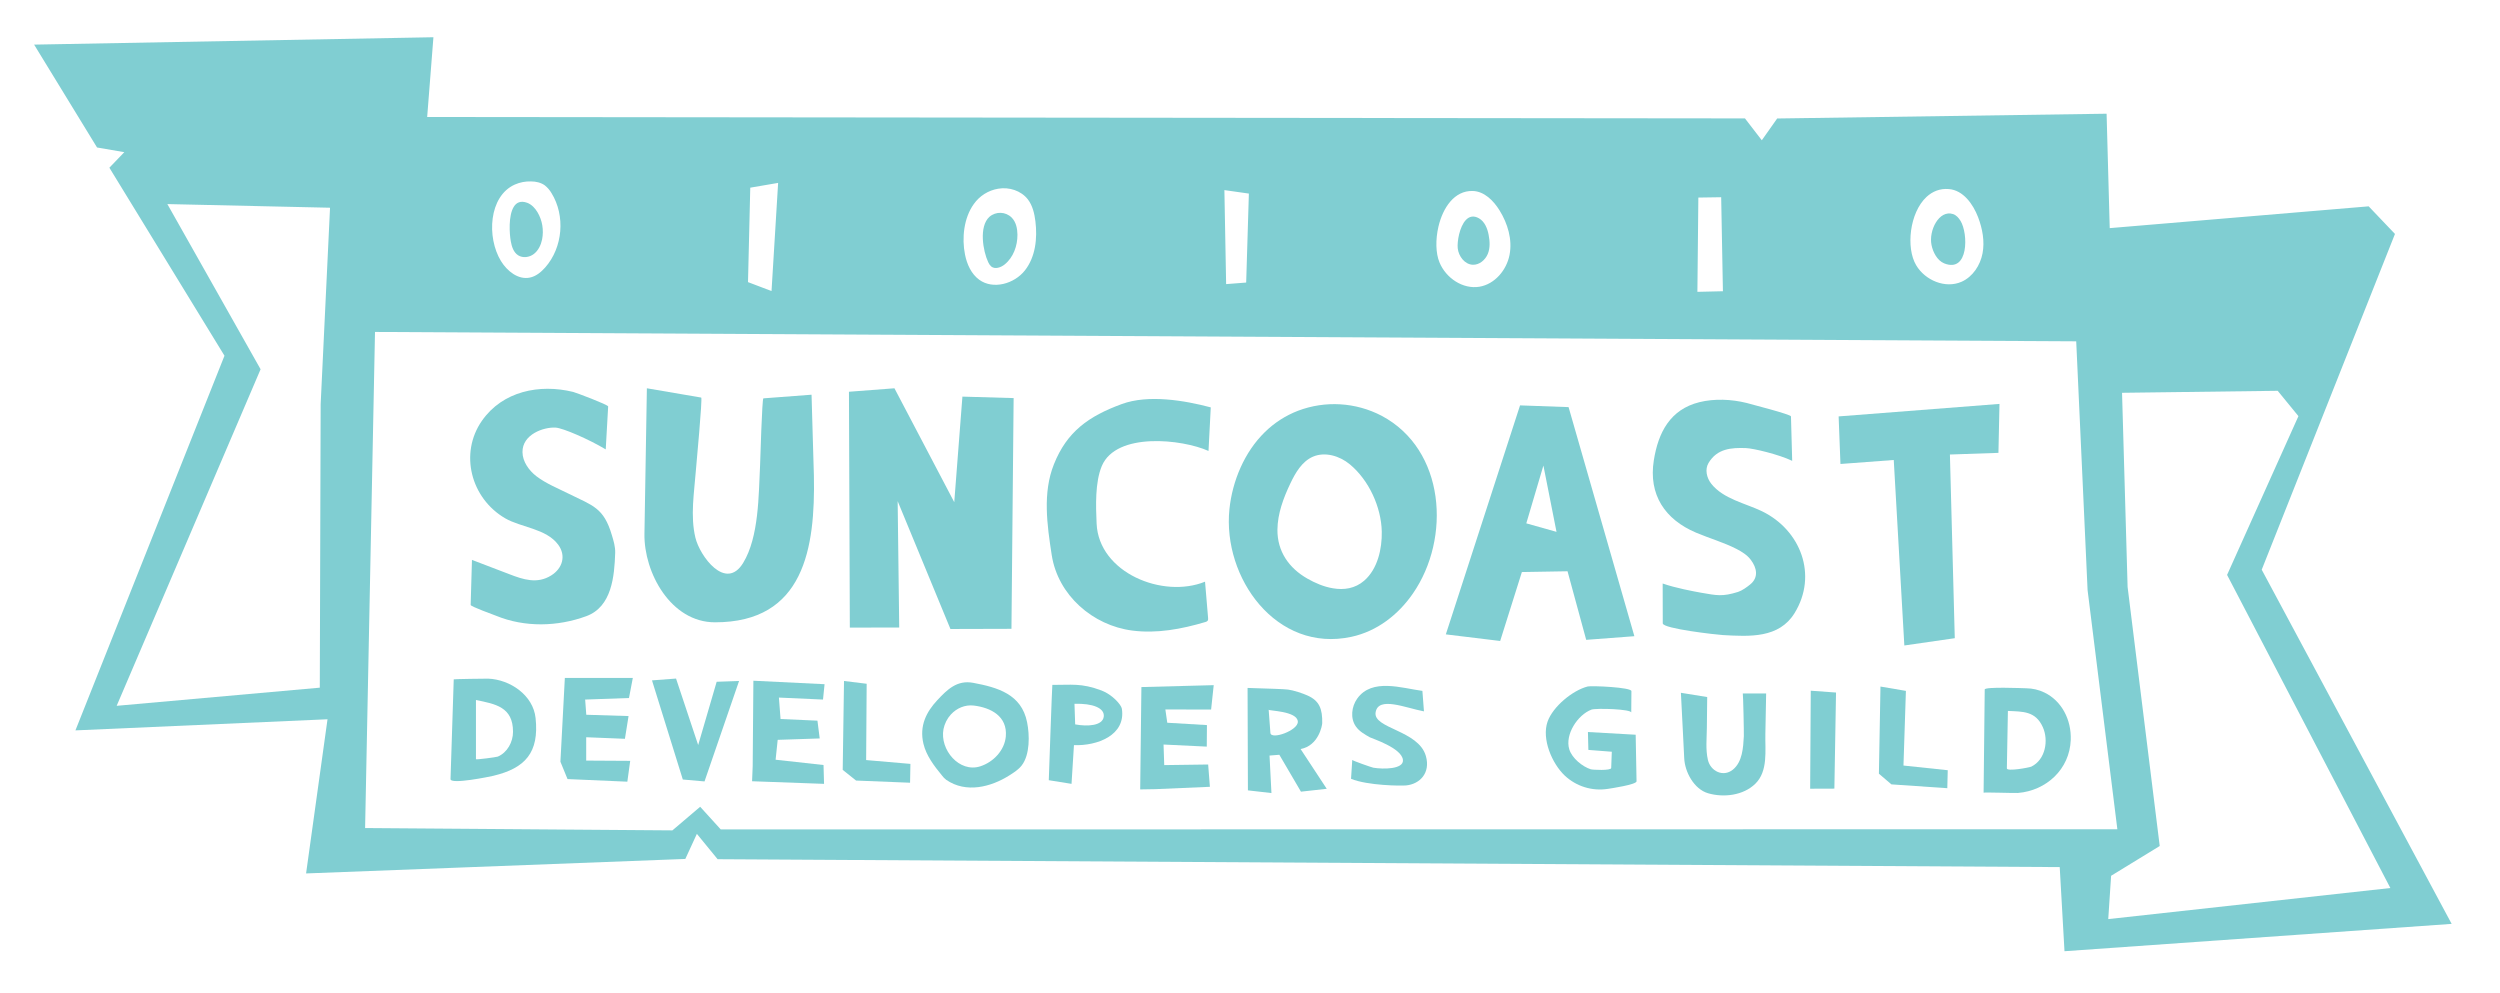<svg viewBox="0 0 2880 1144" xmlns="http://www.w3.org/2000/svg" style="fill: #80ced2">
  <path d="M1696.8 305C1704.3 305.2 1711 299.5 1713.9 292.6 1716.8 285.7 1716.3 277.8 1714.9 270.5 1713.5 263.2 1710.4 255.3 1703.8 251.5 1697.5 247.9 1692.5 249.4 1688.7 253.4 1681.3 261.2 1678.5 278.5 1679.3 286 1680.3 295.3 1687.4 304.7 1696.8 305Z"/>
  <path d="M2605.5 656.3L2759 269.5 2728.7 237.7 2430.4 262.8 2426.8 131 2047.3 136.5 2029.6 161.6 2010.2 136.4 492.1 134.8 499.3 42.9 39.3 51.4 111.8 169.9 143.2 175.3 126 193.2 258.6 409.8 86.9 841.4 377.3 828.6 352.6 1006.2 789.5 989.5 802.8 960.6 826.7 989.8 2372.8 998.9 2378.3 1095.8 2824.3 1064.3 2605.5 656.3ZM2219.3 226.9C2226.1 220.6 2234.7 216.9 2245.1 217.8 2261.5 219.1 2272.9 234.9 2278.8 250.3 2283.8 263.5 2286.5 278 2283.9 291.8 2281.3 305.6 2272.6 318.9 2259.7 324.6 2241.1 332.8 2217.7 323 2207.4 305.5 2195.5 285.5 2199.8 245.1 2219.3 226.9ZM1956.5 227.6L1982.8 227.2 1984.8 335.5 1955.4 336.2 1956.5 227.6ZM1657.1 261C1662.2 239.3 1675.4 219.4 1696.6 220 1709.9 220.4 1720.5 231.1 1727.5 242.4 1736.9 257.6 1742.4 276 1739 293.6 1735.6 311.2 1722 327.3 1704.4 330.3 1685.2 333.5 1665.7 320.3 1658.3 302.3 1653.9 291.8 1653.6 276 1657.1 261ZM1438.7 223L1435.6 325.5 1412.5 327.3 1410.5 219 1438.7 223ZM1121.8 235.1C1128.4 225.7 1138.5 219.3 1149.9 217.4 1162.4 215.2 1176.3 219.6 1184.1 229.7 1189.6 236.9 1191.7 246.1 1192.8 255 1195.2 274.6 1192.9 296 1180.7 311.5 1168.5 327 1144.1 333.9 1128.1 322.3 1118.9 315.6 1113.9 304.4 1111.7 293.3 1107.8 274.2 1110.4 250.9 1121.8 235.1ZM864.3 216.2L896.4 210.7 888.8 335.3 861.7 325 864.3 216.2ZM593.1 212.6C599 210 605.3 208.8 611.7 209 617.3 209 623.2 210.3 627.7 213.6 630.7 216 633.3 219 635.3 222.4 651.5 248.5 648.4 285.1 628.1 308.1 623.3 313.5 617.4 318.4 610.3 319.8 596.9 322.5 584.2 312.3 577.1 300.7 560.5 273.5 563 226 593.1 212.6ZM369.4 465.6L368.4 792.2 134.4 813.1 300.2 425.4 192.8 235.1 380.2 239.3 369.4 465.6ZM830.3 955.5L806.6 929.4 774.6 956.6 420.6 953.9 432 382.4 2391.8 393.2 2404.9 679.8 2439.2 955.3 830.3 955.5ZM2432 1008.9L2488 974.6 2451 676.2 2444.6 452.5 2623.9 450.2 2647.8 479.4 2565.6 662.3 2753.7 1023 2428.7 1058.8 2432 1008.9Z"/>
  <path d="M596.9 294.1C602.4 297.6 610 296.5 615.1 292.5 620.2 288.5 623.2 282.2 624.5 275.8 626.6 265.1 624.8 253.9 619.2 244.5 616.4 239.8 612.4 235.5 607.3 233.6 599.8 230.9 594.9 233.3 591.9 238.2 585.5 248.4 586.9 269.5 588.4 277.8 589.5 284.1 591.6 290.7 596.9 294.1Z"/>
  <path d="M1141.9 307C1146.3 310.5 1152.9 308.2 1157.3 304.7 1167.4 296.6 1172.2 283.2 1172.1 270.3 1172 263.2 1170.5 255.8 1165.5 250.7 1158.5 243.7 1147.3 243.3 1139.8 249.8 1127.5 261 1132.4 289.3 1138.4 302 1139.2 303.9 1140.4 305.6 1141.9 307Z"/>
  <path d="M2239.7 303.4C2268.1 314.8 2267.5 268.9 2258.5 254.4 2256.4 251 2253.6 247.8 2249.9 246.6 2233.8 241.4 2221.7 265.6 2225.1 282.2 2226.7 290.3 2231.6 300.1 2239.7 303.4Z"/>
  <path d="M700.6 468.2C700.2 466.1 663.8 452.4 660.3 451.5 621.6 442 579 450.6 555.2 484.7 529 522.2 542.3 574 582 597.1 600 607.6 629.2 608.9 642.9 627.3 652.5 640.1 648 654.8 635 662.9 618.9 673 602.9 667.7 586.6 661.4 572.3 655.9 558 650.5 543.7 645L542.2 696.9C542.2 698.7 568.6 708.2 571.6 709.4 604.6 722.9 642.3 722 675.5 709.8 704.8 699 707.8 664 708.7 636.8 708.9 629.9 706.9 623.2 704.9 616.6 695.5 584.7 683 582.6 655.2 568.8 642.6 562.5 629.2 557.2 617.9 548.6 609.5 542.1 602 531.9 601.9 520.9 601.6 500.4 626.3 491.8 640.1 492.6 648.5 493.1 678.3 506 697.8 517.7 697.8 517.5 700.5 470.3 700.6 468.2"/>
  <path d="M745.2 447.3C745.2 447.3 804.2 457.4 807.8 458 809.4 458.3 802.1 536.5 801.6 542.5 799.7 567.6 795.1 594.4 801.1 619.4 806.2 640.6 836 681.4 856.1 648.5 874.4 618.7 873.9 569.9 875.6 536.3 875.8 531.2 877.9 459 879.4 458.9L934.9 454.7C935.5 483.3 937.3 530 937.6 547.8 939.3 631.6 926.3 717 823.6 716.9 772.8 716.9 741.7 659.7 742.4 615 742.4 614.9 745.2 447.3 745.2 447.3"/>
  <path d="M979 723L978 451.3 1030.4 447.3 1099.3 578.5 1108.7 456.9 1167.7 458.6 1165.2 724.4 1094.9 724.6 1034.1 577.3 1035.9 722.9 979 723Z"/>
  <path d="M1388.2 670.1C1389.4 684 1390.5 697.9 1391.7 711.7 1391.9 712.9 1391.8 714.1 1391.2 715.1 1390.5 715.9 1389.5 716.4 1388.5 716.6 1361.2 724.7 1332.6 730.1 1304.3 726.4 1258.8 720.5 1218.8 685.7 1211.6 639.5 1206.2 604.6 1201 567.7 1214.1 534.9 1229.1 497.2 1254.1 479.5 1292.2 465.5 1322.8 454.2 1364.7 461.3 1394.8 469.3 1393.9 486 1393 502.8 1392.2 519.5 1362 505.9 1286 497.4 1269.3 536.8 1261.4 555.6 1262.4 583.2 1263.3 603.2 1265.8 659.8 1339.6 689.9 1388.2 670.1"/>
  <path d="M1758.3 602.9L1793.1 612.7 1778 536.3 1758.3 602.9ZM1751.1 467L1807 469 1882.8 732.9 1827.3 737.1 1805.8 658.1 1753.2 659 1728.2 738.4 1665.6 730.8 1751.1 467Z"/>
  <path d="M1535.5 677.7C1548.2 679.9 1561 678.1 1571.6 668.9 1587.1 655.4 1592.2 632.1 1591.8 612.4 1591.2 584.2 1577 553.1 1555 534.9 1543.3 525.2 1526.5 520.1 1512.5 526.1 1499.9 531.6 1492.4 544.5 1486.5 556.9 1478.5 573.7 1471.8 591.6 1471.6 610.2 1471.4 635.2 1484.8 654.4 1506 666.5 1514.9 671.6 1525.1 676 1535.5 677.7M1457.1 497.8C1468 487.1 1481 478.7 1495.3 473.2 1526.7 461.3 1561.7 463.4 1591.5 478.9 1665.1 517.9 1671.7 620 1627.7 683.7 1610.8 708.2 1586.4 727.2 1556.9 733.6 1470.4 752.4 1408.2 665.6 1416.3 586.6 1419.6 554.2 1433.6 520.7 1457.1 497.8"/>
  <path d="M2063.2 479.7C2063.2 479.7 2064.6 530.8 2064.6 530.9 2049 523.4 2019.8 516.5 2011.3 516.2 1994.5 515.6 1978.1 516.7 1968.2 533.4 1963.8 540.8 1966.1 550.6 1971.4 557.3 1985.2 574.8 2010.8 579.8 2029.9 589 2074.3 610.6 2094.3 662.4 2067.4 706.2 2049.4 735.5 2015.5 733.3 1984.8 731.6 1977.7 731.2 1915.6 724.3 1915.5 718.1 1915.5 718.1 1915.4 672.7 1915.4 672.2 1929.7 677.3 1951.7 681.4 1959.6 682.8 1977.9 686 1984.2 687.5 2002.2 681.9 2006.9 680.4 2012.4 676.4 2016.2 673.3 2026.2 665.2 2023.9 654.1 2016.9 644.9 2012.8 639.4 2006.8 635.7 2000.7 632.5 1985.7 624.8 1969.4 620.2 1953.8 613.6 1918 598.4 1898.9 569.9 1905.2 530.3 1910.3 498.2 1924 471.7 1957.7 463.3 1975.1 459 1994.7 459.9 2012.1 464.2 2016.9 465.6 2063.2 477.4 2063.2 479.7"/>
  <path d="M2118.1 479.7L2120.2 534.5 2181.6 529.9 2193.8 743.6 2251.9 735.2 2246.3 523.6 2302.2 521.7 2303.4 465.3 2118.1 479.7Z"/>
  <path d="M573.5 871.6C584.4 866.9 591 854.9 591 843 591 814.3 570.6 811 548.3 806.4L548.3 874.6C548.3 875.4 571.8 872.3 573.5 871.6M519 897.5C519 897.5 522.6 785.5 522.7 782.6 522.7 782.3 559.5 781.7 562.4 781.8 587.6 782.8 614.2 800.8 617 827.2 621.2 866.9 605.2 884.9 568.4 893.7 564.8 894.6 518.8 904.1 519 897.5"/>
  <path d="M650.7 781L645.6 877.5 653.8 897.5 722.7 900.5 726 876.5 675.3 876.2 675.3 849.3 719.9 851.1 724.1 824.9 675.4 823.4 674.1 805.9 724.6 804.1 729 781 650.7 781Z"/>
  <path d="M751.1 783.8L778.8 781.7 804.3 858.3 825.6 785.4 851.4 784.5 811.6 900.2 786.6 898 751.1 783.8Z"/>
  <path d="M867.9 784.2L867.1 882.4 866.4 900 949.3 903 948.7 881.3 893.5 875.2 895.9 852.3 944.3 850.7 941.7 830.2 899.2 828.3 897.3 803.6 948.1 805.9 949.9 788.2 867.9 784.2Z"/>
  <path d="M972.3 784.5L998.4 787.7 997.8 875.6 1048.8 880 1048.4 901.7 986.2 899.2 970.8 886.9 972.3 784.5Z"/>
  <path d="M1095.4 823.1C1091.1 827.8 1088.2 833.6 1086.9 839.9 1082.4 863.7 1105.2 890.6 1129.3 882.8 1144.5 877.9 1157.3 864.3 1158.7 848.4 1160.7 825.1 1141.5 815.2 1121.8 812.8 1111.6 811.6 1102 815.9 1095.4 823.1M1079.7 806.7C1091.3 794.2 1102.6 783.2 1121 786.6 1149.3 791.9 1176.8 799.7 1183.2 832 1186.2 846.7 1186.6 869.4 1177 881.8 1173.2 886.7 1167.9 890 1162.7 893.3 1141.5 906.7 1112.9 914.1 1090.1 898.4 1088.2 897 1086.5 895.2 1085.1 893.3 1076.1 882.3 1067.1 870.6 1063.8 856.8 1058.9 836.1 1067.2 820.1 1079.7 806.7"/>
  <path d="M1237.8 810.8L1238.6 834.5C1253.2 837.2 1270 836 1271.5 825.8 1273 815.6 1258.6 810.1 1237.8 810.8M1269.1 795.5C1281.2 800.1 1291.7 811.8 1292.4 816.5 1297.1 847.1 1263.9 859.4 1237.2 858.4L1234.4 903 1208.2 898.8C1208.2 898.8 1212 789 1212.3 789 1233.8 789.2 1245.3 786.5 1269.1 795.5"/>
  <path d="M1314.9 791.5L1313.5 909.4 1331 909.1 1393.8 906.4 1391.8 880.7 1341.2 881.4 1340.4 857.7 1390.2 860.1 1390.4 835.3 1344.7 832.6 1342.5 817.3 1395.2 817.4 1398.2 789.3 1314.9 791.5Z"/>
  <path d="M1461.5 817.6L1463.5 844.3C1464.1 852.7 1495.8 841.5 1495.1 831.2 1494.3 819 1461.6 819 1461.5 817.6M1506 801.1C1520.1 807.3 1523.5 816.8 1523.2 833.1 1523.1 836 1519 859 1498.3 862.9L1528.4 908.7 1498.7 912 1473.8 869.5 1462.5 870.4 1464.7 913.6 1437.6 910.5C1437.6 910.5 1437.2 792.6 1437.2 792.5 1459 793.2 1480 793.8 1483.8 794.4 1489.9 795.1 1500.9 798.8 1506 801.1"/>
  <path d="M1638.6 795.9L1640.4 819.5C1618.8 815.4 1587.8 801.8 1584.7 820.6 1581.6 839.4 1634.1 841.1 1642.6 870.9 1648.2 890.5 1635.6 903.2 1620 904.8 1614.2 905.4 1575.8 905.1 1556.4 897.2 1556.4 897.2 1557.8 876.5 1557.8 875.4 1557.7 876.2 1580 884 1582.1 884.4 1593.3 886.3 1617 886.3 1616.2 875.6 1615.1 861.7 1580.4 850.7 1578.1 849.4 1572.1 846 1565.8 842.5 1561.9 836.8 1555.4 827.5 1556.9 814.1 1563.5 804.8 1580.5 780.9 1614.7 792.7 1638.6 795.9"/>
  <path d="M1879.4 796.2L1879.2 821C1880 816.8 1838.4 815.6 1833.3 817.5 1817.5 823.5 1802.6 846.1 1807.8 863.2 1811 873.6 1823.1 883.2 1832.5 886.2 1834.5 886.9 1856 888 1856.1 884.7L1856.8 866 1829.8 863.9 1829.3 843.3 1884.3 846.4C1884.3 846.4 1885.3 900 1885.3 900.1 1885.1 903.9 1855.5 908.3 1852.1 908.8 1834.1 911.6 1815.8 905.9 1802.5 893.4 1787.9 879.5 1775.8 851.3 1782.8 831.3 1788.9 814 1811.7 795.2 1829.1 790.8 1833.6 789.8 1879.5 791.7 1879.4 796.2"/>
  <path d="M1936.4 798.1L1966.7 803C1966.6 814.8 1966.5 826.7 1966.3 838.5 1966.2 850.7 1964.7 863.3 1967.5 875.4 1970.5 888.4 1985.1 895.6 1996.2 886.7 2007.3 877.8 2008.2 861.1 2008.9 848.1 2009.1 844.1 2008.1 798.9 2007.7 798.9L2034.6 798.9 2033.7 845.7C2033.3 864.4 2037 888.4 2022.1 902.9 2008.3 916.4 1985.6 919.1 1967.6 913.8 1951.6 909.1 1940.8 889.3 1940.2 873.1 1939.8 863.1 1939.2 853.1 1938.7 843.1 1938 828.2 1937.2 813.1 1936.4 798.1"/>
  <path d="M2086 795.7L2085.3 908.6 2113.2 908.5 2115.1 797.8 2086 795.7Z"/>
  <path d="M2166.3 790.9L2195.6 795.9 2192.8 881.9 2243.8 887.3 2243.3 908 2178.9 903.6 2164.5 891.3 2166.3 790.9Z"/>
  <path d="M2313.1 819C2313.1 819 2311.9 885.1 2311.9 885.2 2311.9 889 2337.7 884.3 2340.2 883.1 2356.4 875.1 2360.2 852.9 2353.3 837.6 2344.9 819 2330.3 819.8 2313.1 819M2355.2 797.8C2374.9 807.3 2386.4 829 2385.5 852.5 2384.2 886.1 2357.5 910.8 2324.6 913.5 2321.3 913.8 2285.1 912.5 2285.1 913.2 2285.5 873.5 2285.9 833.9 2286.4 794.3 2286.5 790.9 2330.2 792.8 2334.3 792.9 2341.5 793 2348.7 794.6 2355.2 797.8"/>
</svg>